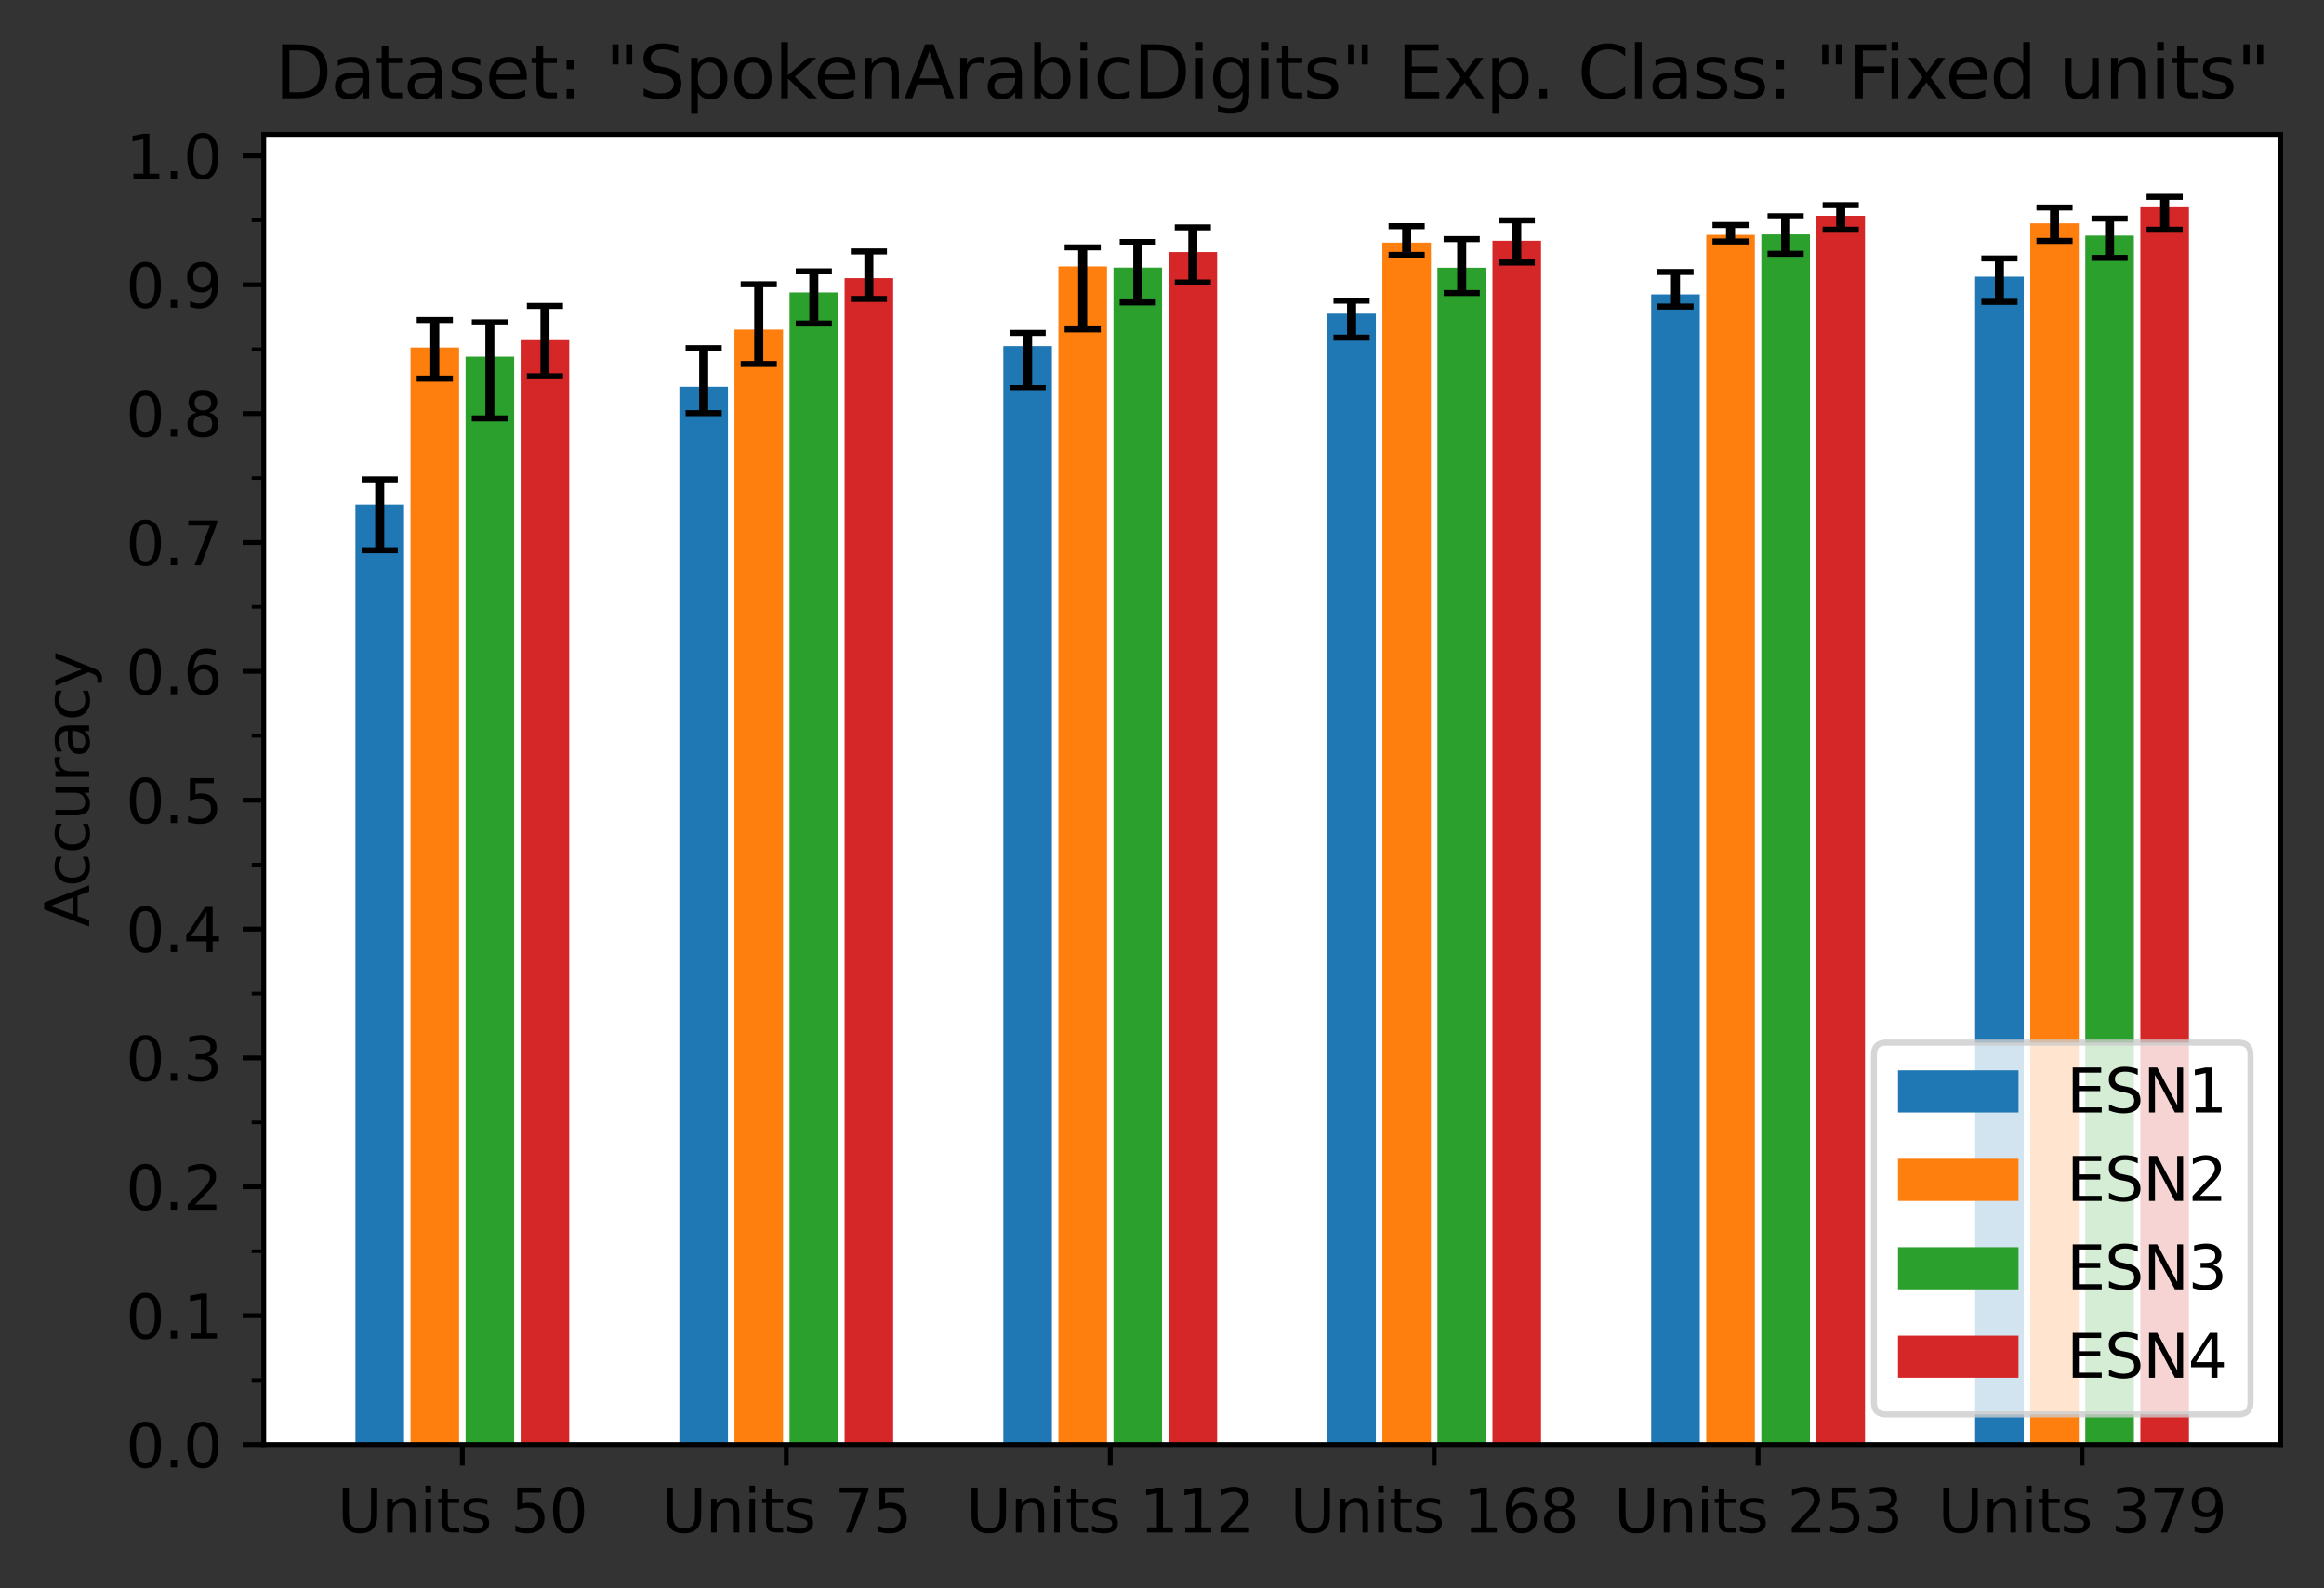 <?xml version="1.0" encoding="utf-8" standalone="no"?>
<!DOCTYPE svg PUBLIC "-//W3C//DTD SVG 1.1//EN"
  "http://www.w3.org/Graphics/SVG/1.1/DTD/svg11.dtd">
<svg xmlns:xlink="http://www.w3.org/1999/xlink" width="385.781pt" height="263.636pt" viewBox="0 0 385.781 263.636" xmlns="http://www.w3.org/2000/svg" version="1.1">
 <rect x="0" y="0" width="385.781" height="263.636" fill="#333333" stroke="none"/>
 <defs>
  <style type="text/css">*{stroke-linejoin: round; stroke-linecap: butt}</style>
 </defs>
 <g id="figure_1">
  <g id="patch_1">
   <path d="M 0 263.636 
L 385.781 263.636 
L 385.781 0 
L 0 0 
L 0 263.636 
z
" style="fill: none"/>
  </g>
  <g id="axes_1">
   <g id="patch_2">
    <path d="M 43.781 239.758 
L 378.581 239.758 
L 378.581 22.318 
L 43.781 22.318 
z
" style="fill: #ffffff"/>
   </g>
   <g id="patch_3">
    <path d="M 58.999 239.758 
L 67.066 239.758 
L 67.066 83.739 
L 58.999 83.739 
z
" clip-path="url(#pc2f29ab95c)" style="fill: #1f77b4"/>
   </g>
   <g id="patch_4">
    <path d="M 112.774 239.758 
L 120.84 239.758 
L 120.84 64.168 
L 112.774 64.168 
z
" clip-path="url(#pc2f29ab95c)" style="fill: #1f77b4"/>
   </g>
   <g id="patch_5">
    <path d="M 166.548 239.758 
L 174.615 239.758 
L 174.615 57.427 
L 166.548 57.427 
z
" clip-path="url(#pc2f29ab95c)" style="fill: #1f77b4"/>
   </g>
   <g id="patch_6">
    <path d="M 220.323 239.758 
L 228.389 239.758 
L 228.389 52.048 
L 220.323 52.048 
z
" clip-path="url(#pc2f29ab95c)" style="fill: #1f77b4"/>
   </g>
   <g id="patch_7">
    <path d="M 274.097 239.758 
L 282.164 239.758 
L 282.164 48.848 
L 274.097 48.848 
z
" clip-path="url(#pc2f29ab95c)" style="fill: #1f77b4"/>
   </g>
   <g id="patch_8">
    <path d="M 327.872 239.758 
L 335.938 239.758 
L 335.938 45.901 
L 327.872 45.901 
z
" clip-path="url(#pc2f29ab95c)" style="fill: #1f77b4"/>
   </g>
   <g id="patch_9">
    <path d="M 68.141 239.758 
L 76.207 239.758 
L 76.207 57.661 
L 68.141 57.661 
z
" clip-path="url(#pc2f29ab95c)" style="fill: #ff7f0e"/>
   </g>
   <g id="patch_10">
    <path d="M 121.916 239.758 
L 129.982 239.758 
L 129.982 54.684 
L 121.916 54.684 
z
" clip-path="url(#pc2f29ab95c)" style="fill: #ff7f0e"/>
   </g>
   <g id="patch_11">
    <path d="M 175.69 239.758 
L 183.756 239.758 
L 183.756 44.209 
L 175.69 44.209 
z
" clip-path="url(#pc2f29ab95c)" style="fill: #ff7f0e"/>
   </g>
   <g id="patch_12">
    <path d="M 229.465 239.758 
L 237.531 239.758 
L 237.531 40.259 
L 229.465 40.259 
z
" clip-path="url(#pc2f29ab95c)" style="fill: #ff7f0e"/>
   </g>
   <g id="patch_13">
    <path d="M 283.239 239.758 
L 291.305 239.758 
L 291.305 38.966 
L 283.239 38.966 
z
" clip-path="url(#pc2f29ab95c)" style="fill: #ff7f0e"/>
   </g>
   <g id="patch_14">
    <path d="M 337.014 239.758 
L 345.08 239.758 
L 345.08 37.059 
L 337.014 37.059 
z
" clip-path="url(#pc2f29ab95c)" style="fill: #ff7f0e"/>
   </g>
   <g id="patch_15">
    <path d="M 77.283 239.758 
L 85.349 239.758 
L 85.349 59.188 
L 77.283 59.188 
z
" clip-path="url(#pc2f29ab95c)" style="fill: #2ca02c"/>
   </g>
   <g id="patch_16">
    <path d="M 131.057 239.758 
L 139.123 239.758 
L 139.123 48.527 
L 131.057 48.527 
z
" clip-path="url(#pc2f29ab95c)" style="fill: #2ca02c"/>
   </g>
   <g id="patch_17">
    <path d="M 184.832 239.758 
L 192.898 239.758 
L 192.898 44.403 
L 184.832 44.403 
z
" clip-path="url(#pc2f29ab95c)" style="fill: #2ca02c"/>
   </g>
   <g id="patch_18">
    <path d="M 238.606 239.758 
L 246.672 239.758 
L 246.672 44.423 
L 238.606 44.423 
z
" clip-path="url(#pc2f29ab95c)" style="fill: #2ca02c"/>
   </g>
   <g id="patch_19">
    <path d="M 292.381 239.758 
L 300.447 239.758 
L 300.447 38.898 
L 292.381 38.898 
z
" clip-path="url(#pc2f29ab95c)" style="fill: #2ca02c"/>
   </g>
   <g id="patch_20">
    <path d="M 346.155 239.758 
L 354.221 239.758 
L 354.221 39.092 
L 346.155 39.092 
z
" clip-path="url(#pc2f29ab95c)" style="fill: #2ca02c"/>
   </g>
   <g id="patch_21">
    <path d="M 86.424 239.758 
L 94.491 239.758 
L 94.491 56.435 
L 86.424 56.435 
z
" clip-path="url(#pc2f29ab95c)" style="fill: #d62728"/>
   </g>
   <g id="patch_22">
    <path d="M 140.199 239.758 
L 148.265 239.758 
L 148.265 46.154 
L 140.199 46.154 
z
" clip-path="url(#pc2f29ab95c)" style="fill: #d62728"/>
   </g>
   <g id="patch_23">
    <path d="M 193.973 239.758 
L 202.04 239.758 
L 202.04 41.825 
L 193.973 41.825 
z
" clip-path="url(#pc2f29ab95c)" style="fill: #d62728"/>
   </g>
   <g id="patch_24">
    <path d="M 247.748 239.758 
L 255.814 239.758 
L 255.814 39.948 
L 247.748 39.948 
z
" clip-path="url(#pc2f29ab95c)" style="fill: #d62728"/>
   </g>
   <g id="patch_25">
    <path d="M 301.522 239.758 
L 309.589 239.758 
L 309.589 35.804 
L 301.522 35.804 
z
" clip-path="url(#pc2f29ab95c)" style="fill: #d62728"/>
   </g>
   <g id="patch_26">
    <path d="M 355.297 239.758 
L 363.363 239.758 
L 363.363 34.394 
L 355.297 34.394 
z
" clip-path="url(#pc2f29ab95c)" style="fill: #d62728"/>
   </g>
   <g id="matplotlib.axis_1">
    <g id="xtick_1">
     <g id="line2d_1">
      <defs>
       <path id="ma1d8a7809f" d="M 0 0 
L 0 3.5 
" style="stroke: #000000; stroke-width: 0.8"/>
      </defs>
      <g>
       <use xlink:href="#ma1d8a7809f" x="76.745" y="239.758" style="stroke: #000000; stroke-width: 0.8"/>
      </g>
     </g>
     <g id="text_1">
      <!-- Units 50 -->
      <g transform="translate(56.011 254.357)scale(0.1 -0.1)">
       <defs>
        <path id="DejaVuSans-55" d="M 556 4666 
L 1191 4666 
L 1191 1831 
Q 1191 1081 1462 751 
Q 1734 422 2344 422 
Q 2950 422 3222 751 
Q 3494 1081 3494 1831 
L 3494 4666 
L 4128 4666 
L 4128 1753 
Q 4128 841 3676 375 
Q 3225 -91 2344 -91 
Q 1459 -91 1007 375 
Q 556 841 556 1753 
L 556 4666 
z
" transform="scale(0.016)"/>
        <path id="DejaVuSans-6e" d="M 3513 2113 
L 3513 0 
L 2938 0 
L 2938 2094 
Q 2938 2591 2744 2837 
Q 2550 3084 2163 3084 
Q 1697 3084 1428 2787 
Q 1159 2491 1159 1978 
L 1159 0 
L 581 0 
L 581 3500 
L 1159 3500 
L 1159 2956 
Q 1366 3272 1645 3428 
Q 1925 3584 2291 3584 
Q 2894 3584 3203 3211 
Q 3513 2838 3513 2113 
z
" transform="scale(0.016)"/>
        <path id="DejaVuSans-69" d="M 603 3500 
L 1178 3500 
L 1178 0 
L 603 0 
L 603 3500 
z
M 603 4863 
L 1178 4863 
L 1178 4134 
L 603 4134 
L 603 4863 
z
" transform="scale(0.016)"/>
        <path id="DejaVuSans-74" d="M 1172 4494 
L 1172 3500 
L 2356 3500 
L 2356 3053 
L 1172 3053 
L 1172 1153 
Q 1172 725 1289 603 
Q 1406 481 1766 481 
L 2356 481 
L 2356 0 
L 1766 0 
Q 1100 0 847 248 
Q 594 497 594 1153 
L 594 3053 
L 172 3053 
L 172 3500 
L 594 3500 
L 594 4494 
L 1172 4494 
z
" transform="scale(0.016)"/>
        <path id="DejaVuSans-73" d="M 2834 3397 
L 2834 2853 
Q 2591 2978 2328 3040 
Q 2066 3103 1784 3103 
Q 1356 3103 1142 2972 
Q 928 2841 928 2578 
Q 928 2378 1081 2264 
Q 1234 2150 1697 2047 
L 1894 2003 
Q 2506 1872 2764 1633 
Q 3022 1394 3022 966 
Q 3022 478 2636 193 
Q 2250 -91 1575 -91 
Q 1294 -91 989 -36 
Q 684 19 347 128 
L 347 722 
Q 666 556 975 473 
Q 1284 391 1588 391 
Q 1994 391 2212 530 
Q 2431 669 2431 922 
Q 2431 1156 2273 1281 
Q 2116 1406 1581 1522 
L 1381 1569 
Q 847 1681 609 1914 
Q 372 2147 372 2553 
Q 372 3047 722 3315 
Q 1072 3584 1716 3584 
Q 2034 3584 2315 3537 
Q 2597 3491 2834 3397 
z
" transform="scale(0.016)"/>
        <path id="DejaVuSans-20" transform="scale(0.016)"/>
        <path id="DejaVuSans-35" d="M 691 4666 
L 3169 4666 
L 3169 4134 
L 1269 4134 
L 1269 2991 
Q 1406 3038 1543 3061 
Q 1681 3084 1819 3084 
Q 2600 3084 3056 2656 
Q 3513 2228 3513 1497 
Q 3513 744 3044 326 
Q 2575 -91 1722 -91 
Q 1428 -91 1123 -41 
Q 819 9 494 109 
L 494 744 
Q 775 591 1075 516 
Q 1375 441 1709 441 
Q 2250 441 2565 725 
Q 2881 1009 2881 1497 
Q 2881 1984 2565 2268 
Q 2250 2553 1709 2553 
Q 1456 2553 1204 2497 
Q 953 2441 691 2322 
L 691 4666 
z
" transform="scale(0.016)"/>
        <path id="DejaVuSans-30" d="M 2034 4250 
Q 1547 4250 1301 3770 
Q 1056 3291 1056 2328 
Q 1056 1369 1301 889 
Q 1547 409 2034 409 
Q 2525 409 2770 889 
Q 3016 1369 3016 2328 
Q 3016 3291 2770 3770 
Q 2525 4250 2034 4250 
z
M 2034 4750 
Q 2819 4750 3233 4129 
Q 3647 3509 3647 2328 
Q 3647 1150 3233 529 
Q 2819 -91 2034 -91 
Q 1250 -91 836 529 
Q 422 1150 422 2328 
Q 422 3509 836 4129 
Q 1250 4750 2034 4750 
z
" transform="scale(0.016)"/>
       </defs>
       <use xlink:href="#DejaVuSans-55"/>
       <use xlink:href="#DejaVuSans-6e" x="73.193"/>
       <use xlink:href="#DejaVuSans-69" x="136.572"/>
       <use xlink:href="#DejaVuSans-74" x="164.355"/>
       <use xlink:href="#DejaVuSans-73" x="203.564"/>
       <use xlink:href="#DejaVuSans-20" x="255.664"/>
       <use xlink:href="#DejaVuSans-35" x="287.451"/>
       <use xlink:href="#DejaVuSans-30" x="351.074"/>
      </g>
     </g>
    </g>
    <g id="xtick_2">
     <g id="line2d_2">
      <g>
       <use xlink:href="#ma1d8a7809f" x="130.52" y="239.758" style="stroke: #000000; stroke-width: 0.8"/>
      </g>
     </g>
     <g id="text_2">
      <!-- Units 75 -->
      <g transform="translate(109.786 254.357)scale(0.1 -0.1)">
       <defs>
        <path id="DejaVuSans-37" d="M 525 4666 
L 3525 4666 
L 3525 4397 
L 1831 0 
L 1172 0 
L 2766 4134 
L 525 4134 
L 525 4666 
z
" transform="scale(0.016)"/>
       </defs>
       <use xlink:href="#DejaVuSans-55"/>
       <use xlink:href="#DejaVuSans-6e" x="73.193"/>
       <use xlink:href="#DejaVuSans-69" x="136.572"/>
       <use xlink:href="#DejaVuSans-74" x="164.355"/>
       <use xlink:href="#DejaVuSans-73" x="203.564"/>
       <use xlink:href="#DejaVuSans-20" x="255.664"/>
       <use xlink:href="#DejaVuSans-37" x="287.451"/>
       <use xlink:href="#DejaVuSans-35" x="351.074"/>
      </g>
     </g>
    </g>
    <g id="xtick_3">
     <g id="line2d_3">
      <g>
       <use xlink:href="#ma1d8a7809f" x="184.294" y="239.758" style="stroke: #000000; stroke-width: 0.8"/>
      </g>
     </g>
     <g id="text_3">
      <!-- Units 112 -->
      <g transform="translate(160.379 254.357)scale(0.1 -0.1)">
       <defs>
        <path id="DejaVuSans-31" d="M 794 531 
L 1825 531 
L 1825 4091 
L 703 3866 
L 703 4441 
L 1819 4666 
L 2450 4666 
L 2450 531 
L 3481 531 
L 3481 0 
L 794 0 
L 794 531 
z
" transform="scale(0.016)"/>
        <path id="DejaVuSans-32" d="M 1228 531 
L 3431 531 
L 3431 0 
L 469 0 
L 469 531 
Q 828 903 1448 1529 
Q 2069 2156 2228 2338 
Q 2531 2678 2651 2914 
Q 2772 3150 2772 3378 
Q 2772 3750 2511 3984 
Q 2250 4219 1831 4219 
Q 1534 4219 1204 4116 
Q 875 4013 500 3803 
L 500 4441 
Q 881 4594 1212 4672 
Q 1544 4750 1819 4750 
Q 2544 4750 2975 4387 
Q 3406 4025 3406 3419 
Q 3406 3131 3298 2873 
Q 3191 2616 2906 2266 
Q 2828 2175 2409 1742 
Q 1991 1309 1228 531 
z
" transform="scale(0.016)"/>
       </defs>
       <use xlink:href="#DejaVuSans-55"/>
       <use xlink:href="#DejaVuSans-6e" x="73.193"/>
       <use xlink:href="#DejaVuSans-69" x="136.572"/>
       <use xlink:href="#DejaVuSans-74" x="164.355"/>
       <use xlink:href="#DejaVuSans-73" x="203.564"/>
       <use xlink:href="#DejaVuSans-20" x="255.664"/>
       <use xlink:href="#DejaVuSans-31" x="287.451"/>
       <use xlink:href="#DejaVuSans-31" x="351.074"/>
       <use xlink:href="#DejaVuSans-32" x="414.697"/>
      </g>
     </g>
    </g>
    <g id="xtick_4">
     <g id="line2d_4">
      <g>
       <use xlink:href="#ma1d8a7809f" x="238.068" y="239.758" style="stroke: #000000; stroke-width: 0.8"/>
      </g>
     </g>
     <g id="text_4">
      <!-- Units 168 -->
      <g transform="translate(214.154 254.357)scale(0.1 -0.1)">
       <defs>
        <path id="DejaVuSans-36" d="M 2113 2584 
Q 1688 2584 1439 2293 
Q 1191 2003 1191 1497 
Q 1191 994 1439 701 
Q 1688 409 2113 409 
Q 2538 409 2786 701 
Q 3034 994 3034 1497 
Q 3034 2003 2786 2293 
Q 2538 2584 2113 2584 
z
M 3366 4563 
L 3366 3988 
Q 3128 4100 2886 4159 
Q 2644 4219 2406 4219 
Q 1781 4219 1451 3797 
Q 1122 3375 1075 2522 
Q 1259 2794 1537 2939 
Q 1816 3084 2150 3084 
Q 2853 3084 3261 2657 
Q 3669 2231 3669 1497 
Q 3669 778 3244 343 
Q 2819 -91 2113 -91 
Q 1303 -91 875 529 
Q 447 1150 447 2328 
Q 447 3434 972 4092 
Q 1497 4750 2381 4750 
Q 2619 4750 2861 4703 
Q 3103 4656 3366 4563 
z
" transform="scale(0.016)"/>
        <path id="DejaVuSans-38" d="M 2034 2216 
Q 1584 2216 1326 1975 
Q 1069 1734 1069 1313 
Q 1069 891 1326 650 
Q 1584 409 2034 409 
Q 2484 409 2743 651 
Q 3003 894 3003 1313 
Q 3003 1734 2745 1975 
Q 2488 2216 2034 2216 
z
M 1403 2484 
Q 997 2584 770 2862 
Q 544 3141 544 3541 
Q 544 4100 942 4425 
Q 1341 4750 2034 4750 
Q 2731 4750 3128 4425 
Q 3525 4100 3525 3541 
Q 3525 3141 3298 2862 
Q 3072 2584 2669 2484 
Q 3125 2378 3379 2068 
Q 3634 1759 3634 1313 
Q 3634 634 3220 271 
Q 2806 -91 2034 -91 
Q 1263 -91 848 271 
Q 434 634 434 1313 
Q 434 1759 690 2068 
Q 947 2378 1403 2484 
z
M 1172 3481 
Q 1172 3119 1398 2916 
Q 1625 2713 2034 2713 
Q 2441 2713 2670 2916 
Q 2900 3119 2900 3481 
Q 2900 3844 2670 4047 
Q 2441 4250 2034 4250 
Q 1625 4250 1398 4047 
Q 1172 3844 1172 3481 
z
" transform="scale(0.016)"/>
       </defs>
       <use xlink:href="#DejaVuSans-55"/>
       <use xlink:href="#DejaVuSans-6e" x="73.193"/>
       <use xlink:href="#DejaVuSans-69" x="136.572"/>
       <use xlink:href="#DejaVuSans-74" x="164.355"/>
       <use xlink:href="#DejaVuSans-73" x="203.564"/>
       <use xlink:href="#DejaVuSans-20" x="255.664"/>
       <use xlink:href="#DejaVuSans-31" x="287.451"/>
       <use xlink:href="#DejaVuSans-36" x="351.074"/>
       <use xlink:href="#DejaVuSans-38" x="414.697"/>
      </g>
     </g>
    </g>
    <g id="xtick_5">
     <g id="line2d_5">
      <g>
       <use xlink:href="#ma1d8a7809f" x="291.843" y="239.758" style="stroke: #000000; stroke-width: 0.8"/>
      </g>
     </g>
     <g id="text_5">
      <!-- Units 253 -->
      <g transform="translate(267.928 254.357)scale(0.1 -0.1)">
       <defs>
        <path id="DejaVuSans-33" d="M 2597 2516 
Q 3050 2419 3304 2112 
Q 3559 1806 3559 1356 
Q 3559 666 3084 287 
Q 2609 -91 1734 -91 
Q 1441 -91 1130 -33 
Q 819 25 488 141 
L 488 750 
Q 750 597 1062 519 
Q 1375 441 1716 441 
Q 2309 441 2620 675 
Q 2931 909 2931 1356 
Q 2931 1769 2642 2001 
Q 2353 2234 1838 2234 
L 1294 2234 
L 1294 2753 
L 1863 2753 
Q 2328 2753 2575 2939 
Q 2822 3125 2822 3475 
Q 2822 3834 2567 4026 
Q 2313 4219 1838 4219 
Q 1578 4219 1281 4162 
Q 984 4106 628 3988 
L 628 4550 
Q 988 4650 1302 4700 
Q 1616 4750 1894 4750 
Q 2613 4750 3031 4423 
Q 3450 4097 3450 3541 
Q 3450 3153 3228 2886 
Q 3006 2619 2597 2516 
z
" transform="scale(0.016)"/>
       </defs>
       <use xlink:href="#DejaVuSans-55"/>
       <use xlink:href="#DejaVuSans-6e" x="73.193"/>
       <use xlink:href="#DejaVuSans-69" x="136.572"/>
       <use xlink:href="#DejaVuSans-74" x="164.355"/>
       <use xlink:href="#DejaVuSans-73" x="203.564"/>
       <use xlink:href="#DejaVuSans-20" x="255.664"/>
       <use xlink:href="#DejaVuSans-32" x="287.451"/>
       <use xlink:href="#DejaVuSans-35" x="351.074"/>
       <use xlink:href="#DejaVuSans-33" x="414.697"/>
      </g>
     </g>
    </g>
    <g id="xtick_6">
     <g id="line2d_6">
      <g>
       <use xlink:href="#ma1d8a7809f" x="345.617" y="239.758" style="stroke: #000000; stroke-width: 0.8"/>
      </g>
     </g>
     <g id="text_6">
      <!-- Units 379 -->
      <g transform="translate(321.703 254.357)scale(0.1 -0.1)">
       <defs>
        <path id="DejaVuSans-39" d="M 703 97 
L 703 672 
Q 941 559 1184 500 
Q 1428 441 1663 441 
Q 2288 441 2617 861 
Q 2947 1281 2994 2138 
Q 2813 1869 2534 1725 
Q 2256 1581 1919 1581 
Q 1219 1581 811 2004 
Q 403 2428 403 3163 
Q 403 3881 828 4315 
Q 1253 4750 1959 4750 
Q 2769 4750 3195 4129 
Q 3622 3509 3622 2328 
Q 3622 1225 3098 567 
Q 2575 -91 1691 -91 
Q 1453 -91 1209 -44 
Q 966 3 703 97 
z
M 1959 2075 
Q 2384 2075 2632 2365 
Q 2881 2656 2881 3163 
Q 2881 3666 2632 3958 
Q 2384 4250 1959 4250 
Q 1534 4250 1286 3958 
Q 1038 3666 1038 3163 
Q 1038 2656 1286 2365 
Q 1534 2075 1959 2075 
z
" transform="scale(0.016)"/>
       </defs>
       <use xlink:href="#DejaVuSans-55"/>
       <use xlink:href="#DejaVuSans-6e" x="73.193"/>
       <use xlink:href="#DejaVuSans-69" x="136.572"/>
       <use xlink:href="#DejaVuSans-74" x="164.355"/>
       <use xlink:href="#DejaVuSans-73" x="203.564"/>
       <use xlink:href="#DejaVuSans-20" x="255.664"/>
       <use xlink:href="#DejaVuSans-33" x="287.451"/>
       <use xlink:href="#DejaVuSans-37" x="351.074"/>
       <use xlink:href="#DejaVuSans-39" x="414.697"/>
      </g>
     </g>
    </g>
   </g>
   <g id="matplotlib.axis_2">
    <g id="ytick_1">
     <g id="line2d_7">
      <defs>
       <path id="m2b2ddf73b3" d="M 0 0 
L -3.5 0 
" style="stroke: #000000; stroke-width: 0.8"/>
      </defs>
      <g>
       <use xlink:href="#m2b2ddf73b3" x="43.781" y="239.758" style="stroke: #000000; stroke-width: 0.8"/>
      </g>
     </g>
     <g id="text_7">
      <!-- 0.0 -->
      <g transform="translate(20.878 243.557)scale(0.1 -0.1)">
       <defs>
        <path id="DejaVuSans-2e" d="M 684 794 
L 1344 794 
L 1344 0 
L 684 0 
L 684 794 
z
" transform="scale(0.016)"/>
       </defs>
       <use xlink:href="#DejaVuSans-30"/>
       <use xlink:href="#DejaVuSans-2e" x="63.623"/>
       <use xlink:href="#DejaVuSans-30" x="95.41"/>
      </g>
     </g>
    </g>
    <g id="ytick_2">
     <g id="line2d_8">
      <g>
       <use xlink:href="#m2b2ddf73b3" x="43.781" y="218.369" style="stroke: #000000; stroke-width: 0.8"/>
      </g>
     </g>
     <g id="text_8">
      <!-- 0.1 -->
      <g transform="translate(20.878 222.168)scale(0.1 -0.1)">
       <use xlink:href="#DejaVuSans-30"/>
       <use xlink:href="#DejaVuSans-2e" x="63.623"/>
       <use xlink:href="#DejaVuSans-31" x="95.41"/>
      </g>
     </g>
    </g>
    <g id="ytick_3">
     <g id="line2d_9">
      <g>
       <use xlink:href="#m2b2ddf73b3" x="43.781" y="196.979" style="stroke: #000000; stroke-width: 0.8"/>
      </g>
     </g>
     <g id="text_9">
      <!-- 0.2 -->
      <g transform="translate(20.878 200.778)scale(0.1 -0.1)">
       <use xlink:href="#DejaVuSans-30"/>
       <use xlink:href="#DejaVuSans-2e" x="63.623"/>
       <use xlink:href="#DejaVuSans-32" x="95.41"/>
      </g>
     </g>
    </g>
    <g id="ytick_4">
     <g id="line2d_10">
      <g>
       <use xlink:href="#m2b2ddf73b3" x="43.781" y="175.59" style="stroke: #000000; stroke-width: 0.8"/>
      </g>
     </g>
     <g id="text_10">
      <!-- 0.3 -->
      <g transform="translate(20.878 179.389)scale(0.1 -0.1)">
       <use xlink:href="#DejaVuSans-30"/>
       <use xlink:href="#DejaVuSans-2e" x="63.623"/>
       <use xlink:href="#DejaVuSans-33" x="95.41"/>
      </g>
     </g>
    </g>
    <g id="ytick_5">
     <g id="line2d_11">
      <g>
       <use xlink:href="#m2b2ddf73b3" x="43.781" y="154.2" style="stroke: #000000; stroke-width: 0.8"/>
      </g>
     </g>
     <g id="text_11">
      <!-- 0.4 -->
      <g transform="translate(20.878 158)scale(0.1 -0.1)">
       <defs>
        <path id="DejaVuSans-34" d="M 2419 4116 
L 825 1625 
L 2419 1625 
L 2419 4116 
z
M 2253 4666 
L 3047 4666 
L 3047 1625 
L 3713 1625 
L 3713 1100 
L 3047 1100 
L 3047 0 
L 2419 0 
L 2419 1100 
L 313 1100 
L 313 1709 
L 2253 4666 
z
" transform="scale(0.016)"/>
       </defs>
       <use xlink:href="#DejaVuSans-30"/>
       <use xlink:href="#DejaVuSans-2e" x="63.623"/>
       <use xlink:href="#DejaVuSans-34" x="95.41"/>
      </g>
     </g>
    </g>
    <g id="ytick_6">
     <g id="line2d_12">
      <g>
       <use xlink:href="#m2b2ddf73b3" x="43.781" y="132.811" style="stroke: #000000; stroke-width: 0.8"/>
      </g>
     </g>
     <g id="text_12">
      <!-- 0.5 -->
      <g transform="translate(20.878 136.61)scale(0.1 -0.1)">
       <use xlink:href="#DejaVuSans-30"/>
       <use xlink:href="#DejaVuSans-2e" x="63.623"/>
       <use xlink:href="#DejaVuSans-35" x="95.41"/>
      </g>
     </g>
    </g>
    <g id="ytick_7">
     <g id="line2d_13">
      <g>
       <use xlink:href="#m2b2ddf73b3" x="43.781" y="111.421" style="stroke: #000000; stroke-width: 0.8"/>
      </g>
     </g>
     <g id="text_13">
      <!-- 0.6 -->
      <g transform="translate(20.878 115.221)scale(0.1 -0.1)">
       <use xlink:href="#DejaVuSans-30"/>
       <use xlink:href="#DejaVuSans-2e" x="63.623"/>
       <use xlink:href="#DejaVuSans-36" x="95.41"/>
      </g>
     </g>
    </g>
    <g id="ytick_8">
     <g id="line2d_14">
      <g>
       <use xlink:href="#m2b2ddf73b3" x="43.781" y="90.032" style="stroke: #000000; stroke-width: 0.8"/>
      </g>
     </g>
     <g id="text_14">
      <!-- 0.7 -->
      <g transform="translate(20.878 93.831)scale(0.1 -0.1)">
       <use xlink:href="#DejaVuSans-30"/>
       <use xlink:href="#DejaVuSans-2e" x="63.623"/>
       <use xlink:href="#DejaVuSans-37" x="95.41"/>
      </g>
     </g>
    </g>
    <g id="ytick_9">
     <g id="line2d_15">
      <g>
       <use xlink:href="#m2b2ddf73b3" x="43.781" y="68.642" style="stroke: #000000; stroke-width: 0.8"/>
      </g>
     </g>
     <g id="text_15">
      <!-- 0.8 -->
      <g transform="translate(20.878 72.442)scale(0.1 -0.1)">
       <use xlink:href="#DejaVuSans-30"/>
       <use xlink:href="#DejaVuSans-2e" x="63.623"/>
       <use xlink:href="#DejaVuSans-38" x="95.41"/>
      </g>
     </g>
    </g>
    <g id="ytick_10">
     <g id="line2d_16">
      <g>
       <use xlink:href="#m2b2ddf73b3" x="43.781" y="47.253" style="stroke: #000000; stroke-width: 0.8"/>
      </g>
     </g>
     <g id="text_16">
      <!-- 0.9 -->
      <g transform="translate(20.878 51.052)scale(0.1 -0.1)">
       <use xlink:href="#DejaVuSans-30"/>
       <use xlink:href="#DejaVuSans-2e" x="63.623"/>
       <use xlink:href="#DejaVuSans-39" x="95.41"/>
      </g>
     </g>
    </g>
    <g id="ytick_11">
     <g id="line2d_17">
      <g>
       <use xlink:href="#m2b2ddf73b3" x="43.781" y="25.864" style="stroke: #000000; stroke-width: 0.8"/>
      </g>
     </g>
     <g id="text_17">
      <!-- 1.0 -->
      <g transform="translate(20.878 29.663)scale(0.1 -0.1)">
       <use xlink:href="#DejaVuSans-31"/>
       <use xlink:href="#DejaVuSans-2e" x="63.623"/>
       <use xlink:href="#DejaVuSans-30" x="95.41"/>
      </g>
     </g>
    </g>
    <g id="ytick_12">
     <g id="line2d_18">
      <defs>
       <path id="mcbfbf7e656" d="M 0 0 
L -2 0 
" style="stroke: #000000; stroke-width: 0.6"/>
      </defs>
      <g>
       <use xlink:href="#mcbfbf7e656" x="43.781" y="229.063" style="stroke: #000000; stroke-width: 0.6"/>
      </g>
     </g>
    </g>
    <g id="ytick_13">
     <g id="line2d_19">
      <g>
       <use xlink:href="#mcbfbf7e656" x="43.781" y="207.674" style="stroke: #000000; stroke-width: 0.6"/>
      </g>
     </g>
    </g>
    <g id="ytick_14">
     <g id="line2d_20">
      <g>
       <use xlink:href="#mcbfbf7e656" x="43.781" y="186.284" style="stroke: #000000; stroke-width: 0.6"/>
      </g>
     </g>
    </g>
    <g id="ytick_15">
     <g id="line2d_21">
      <g>
       <use xlink:href="#mcbfbf7e656" x="43.781" y="164.895" style="stroke: #000000; stroke-width: 0.6"/>
      </g>
     </g>
    </g>
    <g id="ytick_16">
     <g id="line2d_22">
      <g>
       <use xlink:href="#mcbfbf7e656" x="43.781" y="143.506" style="stroke: #000000; stroke-width: 0.6"/>
      </g>
     </g>
    </g>
    <g id="ytick_17">
     <g id="line2d_23">
      <g>
       <use xlink:href="#mcbfbf7e656" x="43.781" y="122.116" style="stroke: #000000; stroke-width: 0.6"/>
      </g>
     </g>
    </g>
    <g id="ytick_18">
     <g id="line2d_24">
      <g>
       <use xlink:href="#mcbfbf7e656" x="43.781" y="100.727" style="stroke: #000000; stroke-width: 0.6"/>
      </g>
     </g>
    </g>
    <g id="ytick_19">
     <g id="line2d_25">
      <g>
       <use xlink:href="#mcbfbf7e656" x="43.781" y="79.337" style="stroke: #000000; stroke-width: 0.6"/>
      </g>
     </g>
    </g>
    <g id="ytick_20">
     <g id="line2d_26">
      <g>
       <use xlink:href="#mcbfbf7e656" x="43.781" y="57.948" style="stroke: #000000; stroke-width: 0.6"/>
      </g>
     </g>
    </g>
    <g id="ytick_21">
     <g id="line2d_27">
      <g>
       <use xlink:href="#mcbfbf7e656" x="43.781" y="36.558" style="stroke: #000000; stroke-width: 0.6"/>
      </g>
     </g>
    </g>
    <g id="text_18">
     <!-- Accuracy -->
     <g transform="translate(14.798 153.866)rotate(-90)scale(0.1 -0.1)">
      <defs>
       <path id="DejaVuSans-41" d="M 2188 4044 
L 1331 1722 
L 3047 1722 
L 2188 4044 
z
M 1831 4666 
L 2547 4666 
L 4325 0 
L 3669 0 
L 3244 1197 
L 1141 1197 
L 716 0 
L 50 0 
L 1831 4666 
z
" transform="scale(0.016)"/>
       <path id="DejaVuSans-63" d="M 3122 3366 
L 3122 2828 
Q 2878 2963 2633 3030 
Q 2388 3097 2138 3097 
Q 1578 3097 1268 2742 
Q 959 2388 959 1747 
Q 959 1106 1268 751 
Q 1578 397 2138 397 
Q 2388 397 2633 464 
Q 2878 531 3122 666 
L 3122 134 
Q 2881 22 2623 -34 
Q 2366 -91 2075 -91 
Q 1284 -91 818 406 
Q 353 903 353 1747 
Q 353 2603 823 3093 
Q 1294 3584 2113 3584 
Q 2378 3584 2631 3529 
Q 2884 3475 3122 3366 
z
" transform="scale(0.016)"/>
       <path id="DejaVuSans-75" d="M 544 1381 
L 544 3500 
L 1119 3500 
L 1119 1403 
Q 1119 906 1312 657 
Q 1506 409 1894 409 
Q 2359 409 2629 706 
Q 2900 1003 2900 1516 
L 2900 3500 
L 3475 3500 
L 3475 0 
L 2900 0 
L 2900 538 
Q 2691 219 2414 64 
Q 2138 -91 1772 -91 
Q 1169 -91 856 284 
Q 544 659 544 1381 
z
M 1991 3584 
L 1991 3584 
z
" transform="scale(0.016)"/>
       <path id="DejaVuSans-72" d="M 2631 2963 
Q 2534 3019 2420 3045 
Q 2306 3072 2169 3072 
Q 1681 3072 1420 2755 
Q 1159 2438 1159 1844 
L 1159 0 
L 581 0 
L 581 3500 
L 1159 3500 
L 1159 2956 
Q 1341 3275 1631 3429 
Q 1922 3584 2338 3584 
Q 2397 3584 2469 3576 
Q 2541 3569 2628 3553 
L 2631 2963 
z
" transform="scale(0.016)"/>
       <path id="DejaVuSans-61" d="M 2194 1759 
Q 1497 1759 1228 1600 
Q 959 1441 959 1056 
Q 959 750 1161 570 
Q 1363 391 1709 391 
Q 2188 391 2477 730 
Q 2766 1069 2766 1631 
L 2766 1759 
L 2194 1759 
z
M 3341 1997 
L 3341 0 
L 2766 0 
L 2766 531 
Q 2569 213 2275 61 
Q 1981 -91 1556 -91 
Q 1019 -91 701 211 
Q 384 513 384 1019 
Q 384 1609 779 1909 
Q 1175 2209 1959 2209 
L 2766 2209 
L 2766 2266 
Q 2766 2663 2505 2880 
Q 2244 3097 1772 3097 
Q 1472 3097 1187 3025 
Q 903 2953 641 2809 
L 641 3341 
Q 956 3463 1253 3523 
Q 1550 3584 1831 3584 
Q 2591 3584 2966 3190 
Q 3341 2797 3341 1997 
z
" transform="scale(0.016)"/>
       <path id="DejaVuSans-79" d="M 2059 -325 
Q 1816 -950 1584 -1140 
Q 1353 -1331 966 -1331 
L 506 -1331 
L 506 -850 
L 844 -850 
Q 1081 -850 1212 -737 
Q 1344 -625 1503 -206 
L 1606 56 
L 191 3500 
L 800 3500 
L 1894 763 
L 2988 3500 
L 3597 3500 
L 2059 -325 
z
" transform="scale(0.016)"/>
      </defs>
      <use xlink:href="#DejaVuSans-41"/>
      <use xlink:href="#DejaVuSans-63" x="66.658"/>
      <use xlink:href="#DejaVuSans-63" x="121.639"/>
      <use xlink:href="#DejaVuSans-75" x="176.619"/>
      <use xlink:href="#DejaVuSans-72" x="239.998"/>
      <use xlink:href="#DejaVuSans-61" x="281.111"/>
      <use xlink:href="#DejaVuSans-63" x="342.391"/>
      <use xlink:href="#DejaVuSans-79" x="397.371"/>
     </g>
    </g>
   </g>
   <g id="LineCollection_1">
    <path d="M 63.033 91.326 
L 63.033 79.556 
" clip-path="url(#pc2f29ab95c)" style="fill: none; stroke: #000000; stroke-width: 1.5"/>
    <path d="M 116.807 68.565 
L 116.807 57.768 
" clip-path="url(#pc2f29ab95c)" style="fill: none; stroke: #000000; stroke-width: 1.5"/>
    <path d="M 170.582 64.382 
L 170.582 55.239 
" clip-path="url(#pc2f29ab95c)" style="fill: none; stroke: #000000; stroke-width: 1.5"/>
    <path d="M 224.356 56.017 
L 224.356 49.889 
" clip-path="url(#pc2f29ab95c)" style="fill: none; stroke: #000000; stroke-width: 1.5"/>
    <path d="M 278.13 50.862 
L 278.13 45.123 
" clip-path="url(#pc2f29ab95c)" style="fill: none; stroke: #000000; stroke-width: 1.5"/>
    <path d="M 331.905 50.084 
L 331.905 42.886 
" clip-path="url(#pc2f29ab95c)" style="fill: none; stroke: #000000; stroke-width: 1.5"/>
   </g>
   <g id="line2d_28">
    <defs>
     <path id="m99fe7c2aca" d="M 3 0 
L -3 -0 
" style="stroke: #000000"/>
    </defs>
    <g clip-path="url(#pc2f29ab95c)">
     <use xlink:href="#m99fe7c2aca" x="63.033" y="91.326" style="stroke: #000000"/>
     <use xlink:href="#m99fe7c2aca" x="116.807" y="68.565" style="stroke: #000000"/>
     <use xlink:href="#m99fe7c2aca" x="170.582" y="64.382" style="stroke: #000000"/>
     <use xlink:href="#m99fe7c2aca" x="224.356" y="56.017" style="stroke: #000000"/>
     <use xlink:href="#m99fe7c2aca" x="278.13" y="50.862" style="stroke: #000000"/>
     <use xlink:href="#m99fe7c2aca" x="331.905" y="50.084" style="stroke: #000000"/>
    </g>
   </g>
   <g id="line2d_29">
    <g clip-path="url(#pc2f29ab95c)">
     <use xlink:href="#m99fe7c2aca" x="63.033" y="79.556" style="stroke: #000000"/>
     <use xlink:href="#m99fe7c2aca" x="116.807" y="57.768" style="stroke: #000000"/>
     <use xlink:href="#m99fe7c2aca" x="170.582" y="55.239" style="stroke: #000000"/>
     <use xlink:href="#m99fe7c2aca" x="224.356" y="49.889" style="stroke: #000000"/>
     <use xlink:href="#m99fe7c2aca" x="278.13" y="45.123" style="stroke: #000000"/>
     <use xlink:href="#m99fe7c2aca" x="331.905" y="42.886" style="stroke: #000000"/>
    </g>
   </g>
   <g id="LineCollection_2">
    <path d="M 72.174 62.826 
L 72.174 53.099 
" clip-path="url(#pc2f29ab95c)" style="fill: none; stroke: #000000; stroke-width: 1.5"/>
    <path d="M 125.949 60.394 
L 125.949 47.165 
" clip-path="url(#pc2f29ab95c)" style="fill: none; stroke: #000000; stroke-width: 1.5"/>
    <path d="M 179.723 54.655 
L 179.723 41.038 
" clip-path="url(#pc2f29ab95c)" style="fill: none; stroke: #000000; stroke-width: 1.5"/>
    <path d="M 233.498 42.302 
L 233.498 37.536 
" clip-path="url(#pc2f29ab95c)" style="fill: none; stroke: #000000; stroke-width: 1.5"/>
    <path d="M 287.272 40.065 
L 287.272 37.341 
" clip-path="url(#pc2f29ab95c)" style="fill: none; stroke: #000000; stroke-width: 1.5"/>
    <path d="M 341.047 39.968 
L 341.047 34.423 
" clip-path="url(#pc2f29ab95c)" style="fill: none; stroke: #000000; stroke-width: 1.5"/>
   </g>
   <g id="line2d_30">
    <g clip-path="url(#pc2f29ab95c)">
     <use xlink:href="#m99fe7c2aca" x="72.174" y="62.826" style="stroke: #000000"/>
     <use xlink:href="#m99fe7c2aca" x="125.949" y="60.394" style="stroke: #000000"/>
     <use xlink:href="#m99fe7c2aca" x="179.723" y="54.655" style="stroke: #000000"/>
     <use xlink:href="#m99fe7c2aca" x="233.498" y="42.302" style="stroke: #000000"/>
     <use xlink:href="#m99fe7c2aca" x="287.272" y="40.065" style="stroke: #000000"/>
     <use xlink:href="#m99fe7c2aca" x="341.047" y="39.968" style="stroke: #000000"/>
    </g>
   </g>
   <g id="line2d_31">
    <g clip-path="url(#pc2f29ab95c)">
     <use xlink:href="#m99fe7c2aca" x="72.174" y="53.099" style="stroke: #000000"/>
     <use xlink:href="#m99fe7c2aca" x="125.949" y="47.165" style="stroke: #000000"/>
     <use xlink:href="#m99fe7c2aca" x="179.723" y="41.038" style="stroke: #000000"/>
     <use xlink:href="#m99fe7c2aca" x="233.498" y="37.536" style="stroke: #000000"/>
     <use xlink:href="#m99fe7c2aca" x="287.272" y="37.341" style="stroke: #000000"/>
     <use xlink:href="#m99fe7c2aca" x="341.047" y="34.423" style="stroke: #000000"/>
    </g>
   </g>
   <g id="LineCollection_3">
    <path d="M 81.316 69.44 
L 81.316 53.488 
" clip-path="url(#pc2f29ab95c)" style="fill: none; stroke: #000000; stroke-width: 1.5"/>
    <path d="M 135.09 53.683 
L 135.09 45.026 
" clip-path="url(#pc2f29ab95c)" style="fill: none; stroke: #000000; stroke-width: 1.5"/>
    <path d="M 188.865 50.181 
L 188.865 40.162 
" clip-path="url(#pc2f29ab95c)" style="fill: none; stroke: #000000; stroke-width: 1.5"/>
    <path d="M 242.639 48.625 
L 242.639 39.676 
" clip-path="url(#pc2f29ab95c)" style="fill: none; stroke: #000000; stroke-width: 1.5"/>
    <path d="M 296.414 42.108 
L 296.414 35.882 
" clip-path="url(#pc2f29ab95c)" style="fill: none; stroke: #000000; stroke-width: 1.5"/>
    <path d="M 350.188 42.788 
L 350.188 36.271 
" clip-path="url(#pc2f29ab95c)" style="fill: none; stroke: #000000; stroke-width: 1.5"/>
   </g>
   <g id="line2d_32">
    <g clip-path="url(#pc2f29ab95c)">
     <use xlink:href="#m99fe7c2aca" x="81.316" y="69.44" style="stroke: #000000"/>
     <use xlink:href="#m99fe7c2aca" x="135.09" y="53.683" style="stroke: #000000"/>
     <use xlink:href="#m99fe7c2aca" x="188.865" y="50.181" style="stroke: #000000"/>
     <use xlink:href="#m99fe7c2aca" x="242.639" y="48.625" style="stroke: #000000"/>
     <use xlink:href="#m99fe7c2aca" x="296.414" y="42.108" style="stroke: #000000"/>
     <use xlink:href="#m99fe7c2aca" x="350.188" y="42.788" style="stroke: #000000"/>
    </g>
   </g>
   <g id="line2d_33">
    <g clip-path="url(#pc2f29ab95c)">
     <use xlink:href="#m99fe7c2aca" x="81.316" y="53.488" style="stroke: #000000"/>
     <use xlink:href="#m99fe7c2aca" x="135.09" y="45.026" style="stroke: #000000"/>
     <use xlink:href="#m99fe7c2aca" x="188.865" y="40.162" style="stroke: #000000"/>
     <use xlink:href="#m99fe7c2aca" x="242.639" y="39.676" style="stroke: #000000"/>
     <use xlink:href="#m99fe7c2aca" x="296.414" y="35.882" style="stroke: #000000"/>
     <use xlink:href="#m99fe7c2aca" x="350.188" y="36.271" style="stroke: #000000"/>
    </g>
   </g>
   <g id="LineCollection_4">
    <path d="M 90.458 62.437 
L 90.458 50.764 
" clip-path="url(#pc2f29ab95c)" style="fill: none; stroke: #000000; stroke-width: 1.5"/>
    <path d="M 144.232 49.597 
L 144.232 41.718 
" clip-path="url(#pc2f29ab95c)" style="fill: none; stroke: #000000; stroke-width: 1.5"/>
    <path d="M 198.006 46.874 
L 198.006 37.73 
" clip-path="url(#pc2f29ab95c)" style="fill: none; stroke: #000000; stroke-width: 1.5"/>
    <path d="M 251.781 43.567 
L 251.781 36.563 
" clip-path="url(#pc2f29ab95c)" style="fill: none; stroke: #000000; stroke-width: 1.5"/>
    <path d="M 305.555 38.119 
L 305.555 34.034 
" clip-path="url(#pc2f29ab95c)" style="fill: none; stroke: #000000; stroke-width: 1.5"/>
    <path d="M 359.33 38.119 
L 359.33 32.672 
" clip-path="url(#pc2f29ab95c)" style="fill: none; stroke: #000000; stroke-width: 1.5"/>
   </g>
   <g id="line2d_34">
    <g clip-path="url(#pc2f29ab95c)">
     <use xlink:href="#m99fe7c2aca" x="90.458" y="62.437" style="stroke: #000000"/>
     <use xlink:href="#m99fe7c2aca" x="144.232" y="49.597" style="stroke: #000000"/>
     <use xlink:href="#m99fe7c2aca" x="198.006" y="46.874" style="stroke: #000000"/>
     <use xlink:href="#m99fe7c2aca" x="251.781" y="43.567" style="stroke: #000000"/>
     <use xlink:href="#m99fe7c2aca" x="305.555" y="38.119" style="stroke: #000000"/>
     <use xlink:href="#m99fe7c2aca" x="359.33" y="38.119" style="stroke: #000000"/>
    </g>
   </g>
   <g id="line2d_35">
    <g clip-path="url(#pc2f29ab95c)">
     <use xlink:href="#m99fe7c2aca" x="90.458" y="50.764" style="stroke: #000000"/>
     <use xlink:href="#m99fe7c2aca" x="144.232" y="41.718" style="stroke: #000000"/>
     <use xlink:href="#m99fe7c2aca" x="198.006" y="37.73" style="stroke: #000000"/>
     <use xlink:href="#m99fe7c2aca" x="251.781" y="36.563" style="stroke: #000000"/>
     <use xlink:href="#m99fe7c2aca" x="305.555" y="34.034" style="stroke: #000000"/>
     <use xlink:href="#m99fe7c2aca" x="359.33" y="32.672" style="stroke: #000000"/>
    </g>
   </g>
   <g id="patch_27">
    <path d="M 43.781 239.758 
L 43.781 22.318 
" style="fill: none; stroke: #000000; stroke-width: 0.8; stroke-linejoin: miter; stroke-linecap: square"/>
   </g>
   <g id="patch_28">
    <path d="M 378.581 239.758 
L 378.581 22.318 
" style="fill: none; stroke: #000000; stroke-width: 0.8; stroke-linejoin: miter; stroke-linecap: square"/>
   </g>
   <g id="patch_29">
    <path d="M 43.781 239.758 
L 378.581 239.758 
" style="fill: none; stroke: #000000; stroke-width: 0.8; stroke-linejoin: miter; stroke-linecap: square"/>
   </g>
   <g id="patch_30">
    <path d="M 43.781 22.318 
L 378.581 22.318 
" style="fill: none; stroke: #000000; stroke-width: 0.8; stroke-linejoin: miter; stroke-linecap: square"/>
   </g>
   <g id="text_19">
    <!-- Dataset: "SpokenArabicDigits" Exp. Class: "Fixed units" -->
    <g transform="translate(45.624 16.318)scale(0.12 -0.12)">
     <defs>
      <path id="DejaVuSans-44" d="M 1259 4147 
L 1259 519 
L 2022 519 
Q 2988 519 3436 956 
Q 3884 1394 3884 2338 
Q 3884 3275 3436 3711 
Q 2988 4147 2022 4147 
L 1259 4147 
z
M 628 4666 
L 1925 4666 
Q 3281 4666 3915 4102 
Q 4550 3538 4550 2338 
Q 4550 1131 3912 565 
Q 3275 0 1925 0 
L 628 0 
L 628 4666 
z
" transform="scale(0.016)"/>
      <path id="DejaVuSans-65" d="M 3597 1894 
L 3597 1613 
L 953 1613 
Q 991 1019 1311 708 
Q 1631 397 2203 397 
Q 2534 397 2845 478 
Q 3156 559 3463 722 
L 3463 178 
Q 3153 47 2828 -22 
Q 2503 -91 2169 -91 
Q 1331 -91 842 396 
Q 353 884 353 1716 
Q 353 2575 817 3079 
Q 1281 3584 2069 3584 
Q 2775 3584 3186 3129 
Q 3597 2675 3597 1894 
z
M 3022 2063 
Q 3016 2534 2758 2815 
Q 2500 3097 2075 3097 
Q 1594 3097 1305 2825 
Q 1016 2553 972 2059 
L 3022 2063 
z
" transform="scale(0.016)"/>
      <path id="DejaVuSans-3a" d="M 750 794 
L 1409 794 
L 1409 0 
L 750 0 
L 750 794 
z
M 750 3309 
L 1409 3309 
L 1409 2516 
L 750 2516 
L 750 3309 
z
" transform="scale(0.016)"/>
      <path id="DejaVuSans-22" d="M 1147 4666 
L 1147 2931 
L 616 2931 
L 616 4666 
L 1147 4666 
z
M 2328 4666 
L 2328 2931 
L 1797 2931 
L 1797 4666 
L 2328 4666 
z
" transform="scale(0.016)"/>
      <path id="DejaVuSans-53" d="M 3425 4513 
L 3425 3897 
Q 3066 4069 2747 4153 
Q 2428 4238 2131 4238 
Q 1616 4238 1336 4038 
Q 1056 3838 1056 3469 
Q 1056 3159 1242 3001 
Q 1428 2844 1947 2747 
L 2328 2669 
Q 3034 2534 3370 2195 
Q 3706 1856 3706 1288 
Q 3706 609 3251 259 
Q 2797 -91 1919 -91 
Q 1588 -91 1214 -16 
Q 841 59 441 206 
L 441 856 
Q 825 641 1194 531 
Q 1563 422 1919 422 
Q 2459 422 2753 634 
Q 3047 847 3047 1241 
Q 3047 1584 2836 1778 
Q 2625 1972 2144 2069 
L 1759 2144 
Q 1053 2284 737 2584 
Q 422 2884 422 3419 
Q 422 4038 858 4394 
Q 1294 4750 2059 4750 
Q 2388 4750 2728 4690 
Q 3069 4631 3425 4513 
z
" transform="scale(0.016)"/>
      <path id="DejaVuSans-70" d="M 1159 525 
L 1159 -1331 
L 581 -1331 
L 581 3500 
L 1159 3500 
L 1159 2969 
Q 1341 3281 1617 3432 
Q 1894 3584 2278 3584 
Q 2916 3584 3314 3078 
Q 3713 2572 3713 1747 
Q 3713 922 3314 415 
Q 2916 -91 2278 -91 
Q 1894 -91 1617 61 
Q 1341 213 1159 525 
z
M 3116 1747 
Q 3116 2381 2855 2742 
Q 2594 3103 2138 3103 
Q 1681 3103 1420 2742 
Q 1159 2381 1159 1747 
Q 1159 1113 1420 752 
Q 1681 391 2138 391 
Q 2594 391 2855 752 
Q 3116 1113 3116 1747 
z
" transform="scale(0.016)"/>
      <path id="DejaVuSans-6f" d="M 1959 3097 
Q 1497 3097 1228 2736 
Q 959 2375 959 1747 
Q 959 1119 1226 758 
Q 1494 397 1959 397 
Q 2419 397 2687 759 
Q 2956 1122 2956 1747 
Q 2956 2369 2687 2733 
Q 2419 3097 1959 3097 
z
M 1959 3584 
Q 2709 3584 3137 3096 
Q 3566 2609 3566 1747 
Q 3566 888 3137 398 
Q 2709 -91 1959 -91 
Q 1206 -91 779 398 
Q 353 888 353 1747 
Q 353 2609 779 3096 
Q 1206 3584 1959 3584 
z
" transform="scale(0.016)"/>
      <path id="DejaVuSans-6b" d="M 581 4863 
L 1159 4863 
L 1159 1991 
L 2875 3500 
L 3609 3500 
L 1753 1863 
L 3688 0 
L 2938 0 
L 1159 1709 
L 1159 0 
L 581 0 
L 581 4863 
z
" transform="scale(0.016)"/>
      <path id="DejaVuSans-62" d="M 3116 1747 
Q 3116 2381 2855 2742 
Q 2594 3103 2138 3103 
Q 1681 3103 1420 2742 
Q 1159 2381 1159 1747 
Q 1159 1113 1420 752 
Q 1681 391 2138 391 
Q 2594 391 2855 752 
Q 3116 1113 3116 1747 
z
M 1159 2969 
Q 1341 3281 1617 3432 
Q 1894 3584 2278 3584 
Q 2916 3584 3314 3078 
Q 3713 2572 3713 1747 
Q 3713 922 3314 415 
Q 2916 -91 2278 -91 
Q 1894 -91 1617 61 
Q 1341 213 1159 525 
L 1159 0 
L 581 0 
L 581 4863 
L 1159 4863 
L 1159 2969 
z
" transform="scale(0.016)"/>
      <path id="DejaVuSans-67" d="M 2906 1791 
Q 2906 2416 2648 2759 
Q 2391 3103 1925 3103 
Q 1463 3103 1205 2759 
Q 947 2416 947 1791 
Q 947 1169 1205 825 
Q 1463 481 1925 481 
Q 2391 481 2648 825 
Q 2906 1169 2906 1791 
z
M 3481 434 
Q 3481 -459 3084 -895 
Q 2688 -1331 1869 -1331 
Q 1566 -1331 1297 -1286 
Q 1028 -1241 775 -1147 
L 775 -588 
Q 1028 -725 1275 -790 
Q 1522 -856 1778 -856 
Q 2344 -856 2625 -561 
Q 2906 -266 2906 331 
L 2906 616 
Q 2728 306 2450 153 
Q 2172 0 1784 0 
Q 1141 0 747 490 
Q 353 981 353 1791 
Q 353 2603 747 3093 
Q 1141 3584 1784 3584 
Q 2172 3584 2450 3431 
Q 2728 3278 2906 2969 
L 2906 3500 
L 3481 3500 
L 3481 434 
z
" transform="scale(0.016)"/>
      <path id="DejaVuSans-45" d="M 628 4666 
L 3578 4666 
L 3578 4134 
L 1259 4134 
L 1259 2753 
L 3481 2753 
L 3481 2222 
L 1259 2222 
L 1259 531 
L 3634 531 
L 3634 0 
L 628 0 
L 628 4666 
z
" transform="scale(0.016)"/>
      <path id="DejaVuSans-78" d="M 3513 3500 
L 2247 1797 
L 3578 0 
L 2900 0 
L 1881 1375 
L 863 0 
L 184 0 
L 1544 1831 
L 300 3500 
L 978 3500 
L 1906 2253 
L 2834 3500 
L 3513 3500 
z
" transform="scale(0.016)"/>
      <path id="DejaVuSans-43" d="M 4122 4306 
L 4122 3641 
Q 3803 3938 3442 4084 
Q 3081 4231 2675 4231 
Q 1875 4231 1450 3742 
Q 1025 3253 1025 2328 
Q 1025 1406 1450 917 
Q 1875 428 2675 428 
Q 3081 428 3442 575 
Q 3803 722 4122 1019 
L 4122 359 
Q 3791 134 3420 21 
Q 3050 -91 2638 -91 
Q 1578 -91 968 557 
Q 359 1206 359 2328 
Q 359 3453 968 4101 
Q 1578 4750 2638 4750 
Q 3056 4750 3426 4639 
Q 3797 4528 4122 4306 
z
" transform="scale(0.016)"/>
      <path id="DejaVuSans-6c" d="M 603 4863 
L 1178 4863 
L 1178 0 
L 603 0 
L 603 4863 
z
" transform="scale(0.016)"/>
      <path id="DejaVuSans-46" d="M 628 4666 
L 3309 4666 
L 3309 4134 
L 1259 4134 
L 1259 2759 
L 3109 2759 
L 3109 2228 
L 1259 2228 
L 1259 0 
L 628 0 
L 628 4666 
z
" transform="scale(0.016)"/>
      <path id="DejaVuSans-64" d="M 2906 2969 
L 2906 4863 
L 3481 4863 
L 3481 0 
L 2906 0 
L 2906 525 
Q 2725 213 2448 61 
Q 2172 -91 1784 -91 
Q 1150 -91 751 415 
Q 353 922 353 1747 
Q 353 2572 751 3078 
Q 1150 3584 1784 3584 
Q 2172 3584 2448 3432 
Q 2725 3281 2906 2969 
z
M 947 1747 
Q 947 1113 1208 752 
Q 1469 391 1925 391 
Q 2381 391 2643 752 
Q 2906 1113 2906 1747 
Q 2906 2381 2643 2742 
Q 2381 3103 1925 3103 
Q 1469 3103 1208 2742 
Q 947 2381 947 1747 
z
" transform="scale(0.016)"/>
     </defs>
     <use xlink:href="#DejaVuSans-44"/>
     <use xlink:href="#DejaVuSans-61" x="77.002"/>
     <use xlink:href="#DejaVuSans-74" x="138.281"/>
     <use xlink:href="#DejaVuSans-61" x="177.49"/>
     <use xlink:href="#DejaVuSans-73" x="238.77"/>
     <use xlink:href="#DejaVuSans-65" x="290.869"/>
     <use xlink:href="#DejaVuSans-74" x="352.393"/>
     <use xlink:href="#DejaVuSans-3a" x="391.602"/>
     <use xlink:href="#DejaVuSans-20" x="425.293"/>
     <use xlink:href="#DejaVuSans-22" x="457.08"/>
     <use xlink:href="#DejaVuSans-53" x="503.076"/>
     <use xlink:href="#DejaVuSans-70" x="566.553"/>
     <use xlink:href="#DejaVuSans-6f" x="630.029"/>
     <use xlink:href="#DejaVuSans-6b" x="691.211"/>
     <use xlink:href="#DejaVuSans-65" x="745.496"/>
     <use xlink:href="#DejaVuSans-6e" x="807.02"/>
     <use xlink:href="#DejaVuSans-41" x="870.398"/>
     <use xlink:href="#DejaVuSans-72" x="938.807"/>
     <use xlink:href="#DejaVuSans-61" x="979.92"/>
     <use xlink:href="#DejaVuSans-62" x="1041.199"/>
     <use xlink:href="#DejaVuSans-69" x="1104.676"/>
     <use xlink:href="#DejaVuSans-63" x="1132.459"/>
     <use xlink:href="#DejaVuSans-44" x="1187.439"/>
     <use xlink:href="#DejaVuSans-69" x="1264.441"/>
     <use xlink:href="#DejaVuSans-67" x="1292.225"/>
     <use xlink:href="#DejaVuSans-69" x="1355.701"/>
     <use xlink:href="#DejaVuSans-74" x="1383.484"/>
     <use xlink:href="#DejaVuSans-73" x="1422.693"/>
     <use xlink:href="#DejaVuSans-22" x="1474.793"/>
     <use xlink:href="#DejaVuSans-20" x="1520.789"/>
     <use xlink:href="#DejaVuSans-45" x="1552.576"/>
     <use xlink:href="#DejaVuSans-78" x="1615.76"/>
     <use xlink:href="#DejaVuSans-70" x="1674.939"/>
     <use xlink:href="#DejaVuSans-2e" x="1738.416"/>
     <use xlink:href="#DejaVuSans-20" x="1770.203"/>
     <use xlink:href="#DejaVuSans-43" x="1801.99"/>
     <use xlink:href="#DejaVuSans-6c" x="1871.814"/>
     <use xlink:href="#DejaVuSans-61" x="1899.598"/>
     <use xlink:href="#DejaVuSans-73" x="1960.877"/>
     <use xlink:href="#DejaVuSans-73" x="2012.977"/>
     <use xlink:href="#DejaVuSans-3a" x="2065.076"/>
     <use xlink:href="#DejaVuSans-20" x="2098.768"/>
     <use xlink:href="#DejaVuSans-22" x="2130.555"/>
     <use xlink:href="#DejaVuSans-46" x="2176.551"/>
     <use xlink:href="#DejaVuSans-69" x="2226.82"/>
     <use xlink:href="#DejaVuSans-78" x="2254.604"/>
     <use xlink:href="#DejaVuSans-65" x="2310.658"/>
     <use xlink:href="#DejaVuSans-64" x="2372.182"/>
     <use xlink:href="#DejaVuSans-20" x="2435.658"/>
     <use xlink:href="#DejaVuSans-75" x="2467.445"/>
     <use xlink:href="#DejaVuSans-6e" x="2530.824"/>
     <use xlink:href="#DejaVuSans-69" x="2594.203"/>
     <use xlink:href="#DejaVuSans-74" x="2621.986"/>
     <use xlink:href="#DejaVuSans-73" x="2661.195"/>
     <use xlink:href="#DejaVuSans-22" x="2713.295"/>
    </g>
   </g>
   <g id="legend_1">
    <g id="patch_31">
     <path d="M 313.07 234.758 
L 371.581 234.758 
Q 373.581 234.758 373.581 232.758 
L 373.581 175.046 
Q 373.581 173.046 371.581 173.046 
L 313.07 173.046 
Q 311.07 173.046 311.07 175.046 
L 311.07 232.758 
Q 311.07 234.758 313.07 234.758 
z
" style="fill: #ffffff; opacity: 0.8; stroke: #cccccc; stroke-linejoin: miter"/>
    </g>
    <g id="patch_32">
     <path d="M 315.07 184.644 
L 335.07 184.644 
L 335.07 177.644 
L 315.07 177.644 
z
" style="fill: #1f77b4"/>
    </g>
    <g id="text_20">
     <!-- ESN1 -->
     <g transform="translate(343.07 184.644)scale(0.1 -0.1)">
      <defs>
       <path id="DejaVuSans-4e" d="M 628 4666 
L 1478 4666 
L 3547 763 
L 3547 4666 
L 4159 4666 
L 4159 0 
L 3309 0 
L 1241 3903 
L 1241 0 
L 628 0 
L 628 4666 
z
" transform="scale(0.016)"/>
      </defs>
      <use xlink:href="#DejaVuSans-45"/>
      <use xlink:href="#DejaVuSans-53" x="63.184"/>
      <use xlink:href="#DejaVuSans-4e" x="126.66"/>
      <use xlink:href="#DejaVuSans-31" x="201.465"/>
     </g>
    </g>
    <g id="patch_33">
     <path d="M 315.07 199.322 
L 335.07 199.322 
L 335.07 192.322 
L 315.07 192.322 
z
" style="fill: #ff7f0e"/>
    </g>
    <g id="text_21">
     <!-- ESN2 -->
     <g transform="translate(343.07 199.322)scale(0.1 -0.1)">
      <use xlink:href="#DejaVuSans-45"/>
      <use xlink:href="#DejaVuSans-53" x="63.184"/>
      <use xlink:href="#DejaVuSans-4e" x="126.66"/>
      <use xlink:href="#DejaVuSans-32" x="201.465"/>
     </g>
    </g>
    <g id="patch_34">
     <path d="M 315.07 214 
L 335.07 214 
L 335.07 207 
L 315.07 207 
z
" style="fill: #2ca02c"/>
    </g>
    <g id="text_22">
     <!-- ESN3 -->
     <g transform="translate(343.07 214)scale(0.1 -0.1)">
      <use xlink:href="#DejaVuSans-45"/>
      <use xlink:href="#DejaVuSans-53" x="63.184"/>
      <use xlink:href="#DejaVuSans-4e" x="126.66"/>
      <use xlink:href="#DejaVuSans-33" x="201.465"/>
     </g>
    </g>
    <g id="patch_35">
     <path d="M 315.07 228.678 
L 335.07 228.678 
L 335.07 221.678 
L 315.07 221.678 
z
" style="fill: #d62728"/>
    </g>
    <g id="text_23">
     <!-- ESN4 -->
     <g transform="translate(343.07 228.678)scale(0.1 -0.1)">
      <use xlink:href="#DejaVuSans-45"/>
      <use xlink:href="#DejaVuSans-53" x="63.184"/>
      <use xlink:href="#DejaVuSans-4e" x="126.66"/>
      <use xlink:href="#DejaVuSans-34" x="201.465"/>
     </g>
    </g>
   </g>
  </g>
 </g>
 <defs>
  <clipPath id="pc2f29ab95c">
   <rect x="43.781" y="22.318" width="334.8" height="217.44"/>
  </clipPath>
 </defs>
</svg>
